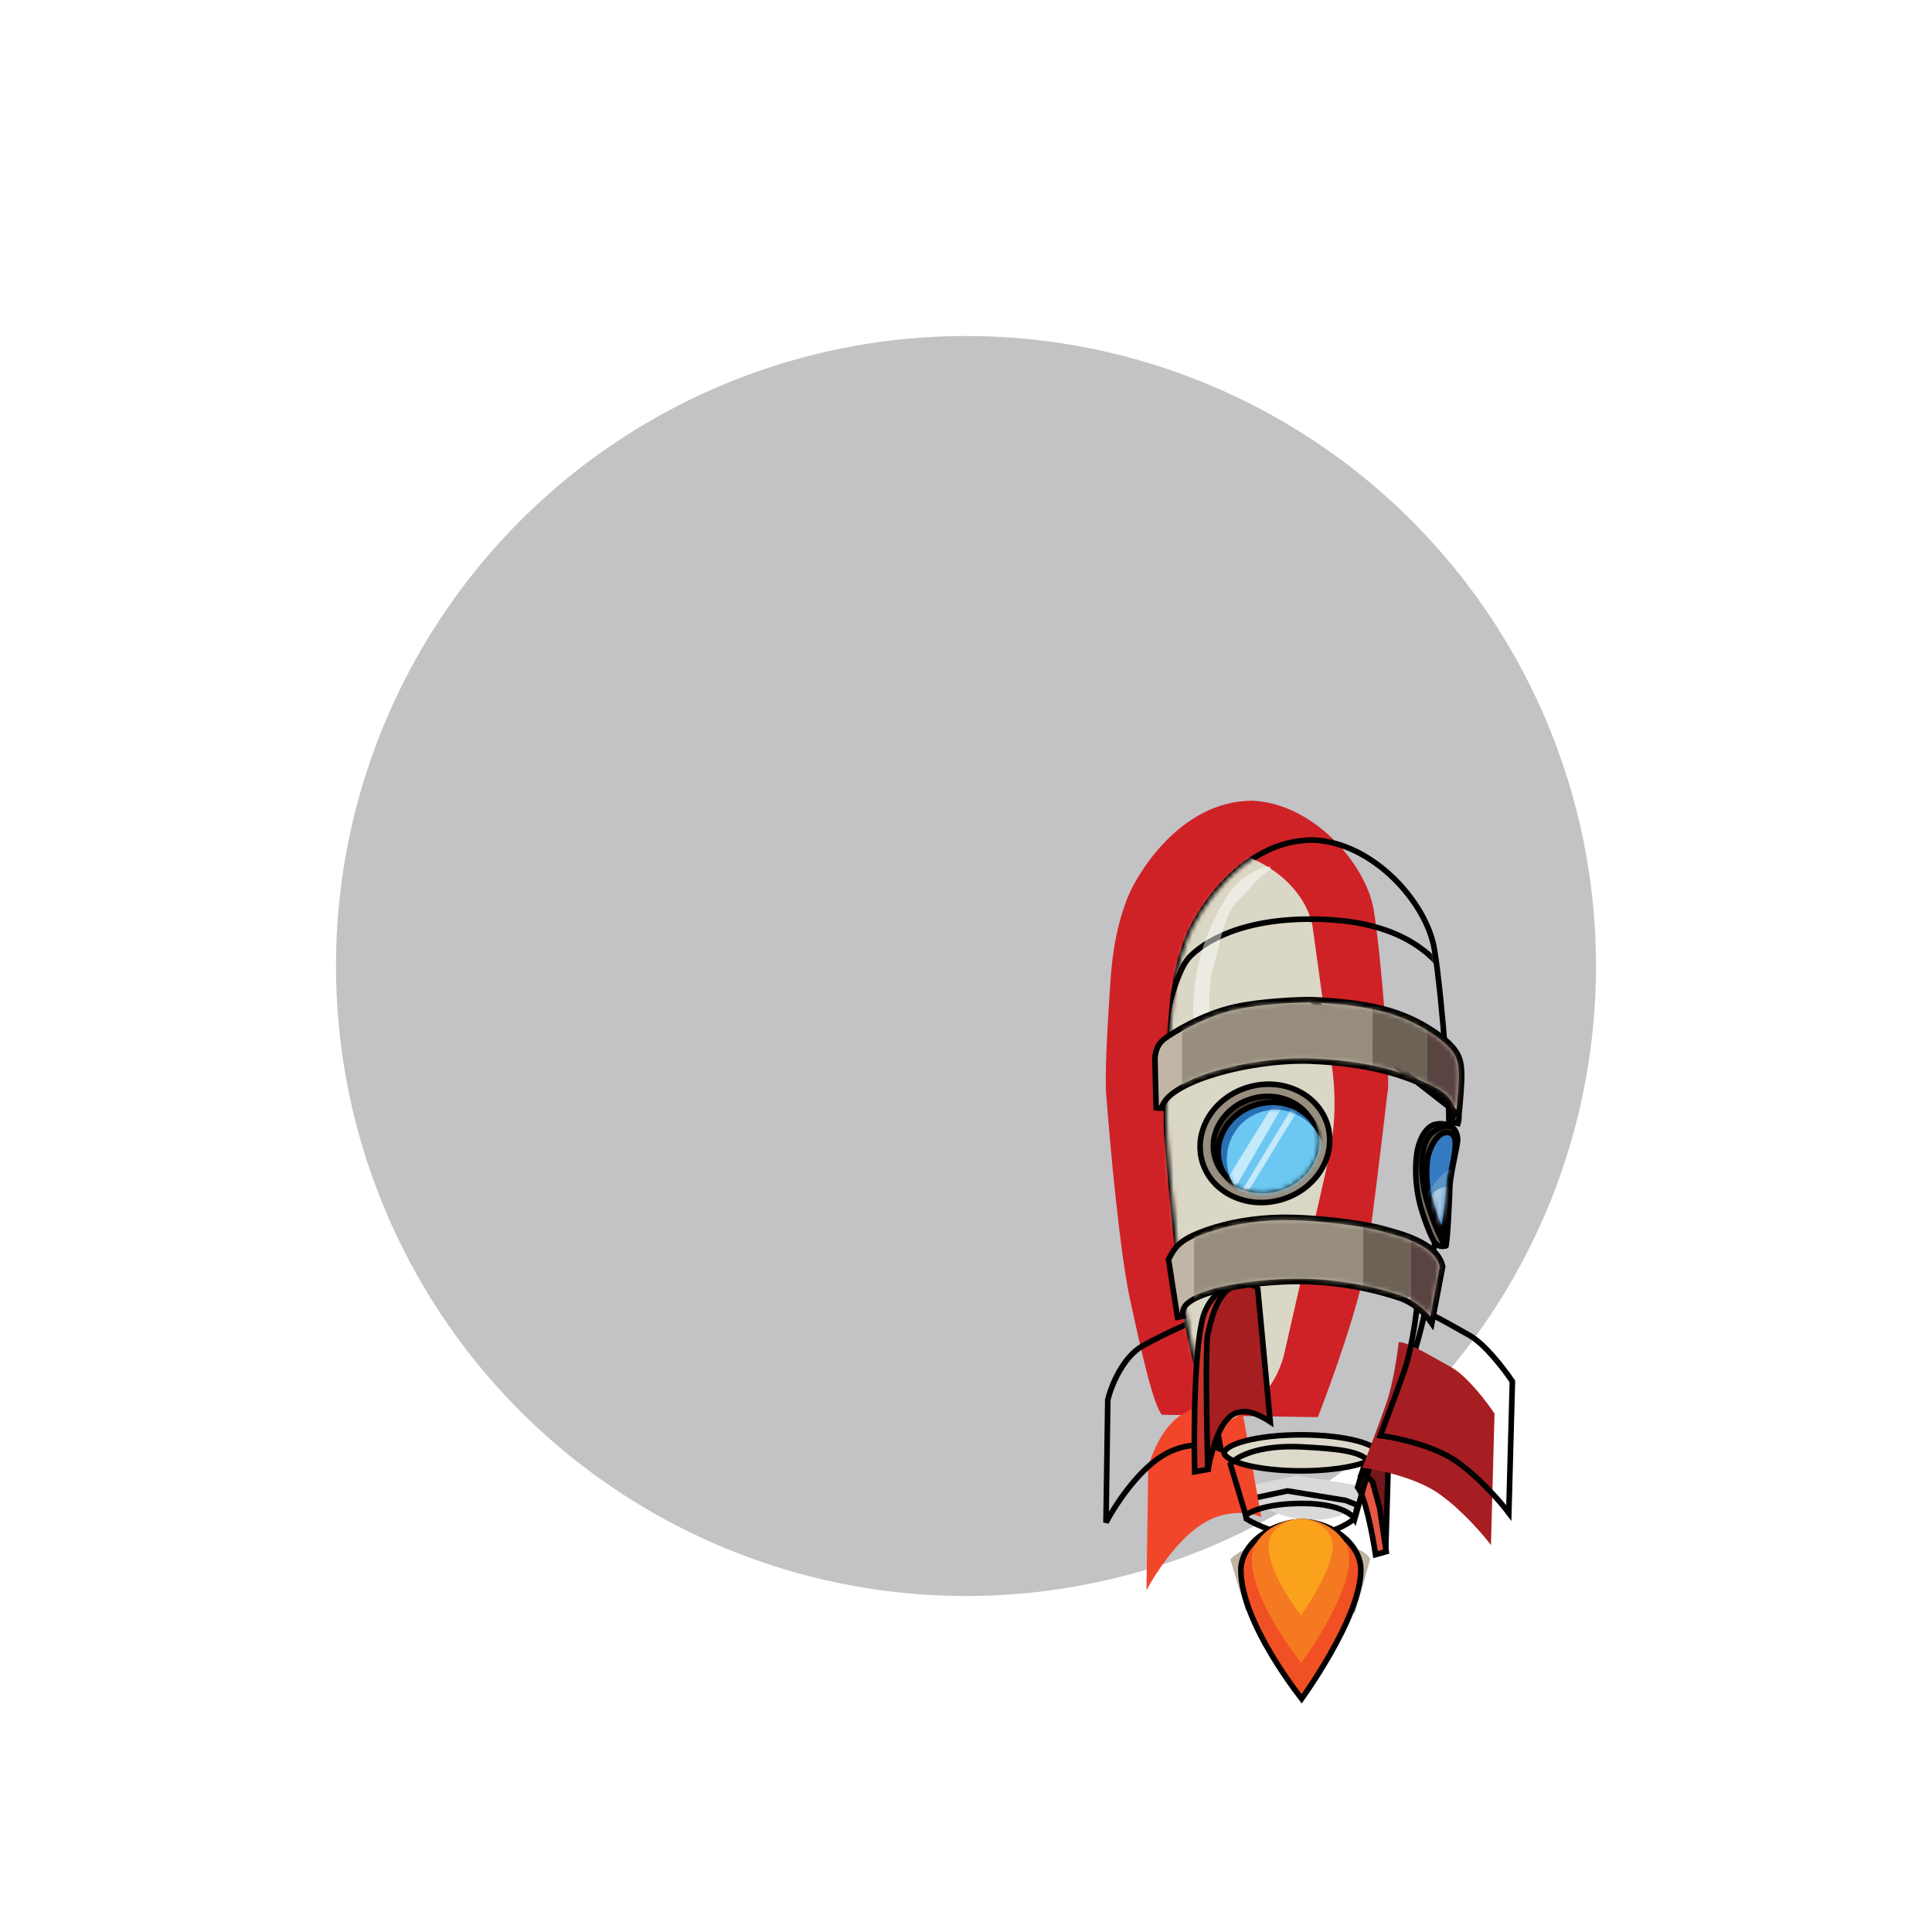 <svg width="414" height="414" viewBox="0 0 414 414" fill="none" xmlns="http://www.w3.org/2000/svg">
<circle cx="207" cy="207" r="135" fill="#C3C2C5"/>
<g filter="url(#filter0_d_3058_16763)">
<g filter="url(#filter1_i_3058_16763)">
<path d="M283.585 325.047C288.889 324.945 292.85 322.624 294.168 321.477L294.933 318.544L292.383 317.524L279.888 315.484L270.325 317.524L271.09 321.477C273.045 322.709 278.281 325.149 283.585 325.047Z" fill="#D9D9D9"/>
</g>
<path d="M283.585 325.047C288.889 324.945 292.85 322.624 294.168 321.477L294.933 318.544L292.383 317.524L279.888 315.484L270.325 317.524L271.09 321.477C273.045 322.709 278.281 325.149 283.585 325.047Z" stroke="black" stroke-width="1.2"/>
<g filter="url(#filter2_i_3058_16763)">
<path d="M311.38 199.46C309.722 189.387 298.247 176.51 285.37 176C269.815 176 260.38 192.065 258.467 197.165C256.555 202.265 255.407 207.365 254.897 215.525C254.489 222.053 253.58 235.032 254.132 240.005C254.897 250.035 256.963 272.594 259.105 282.59C261.782 295.085 264.205 305.54 265.99 307.58L299.395 308.09C302.285 300.695 308.396 283.712 309.722 274.94C311.048 266.168 313.335 247.06 314.312 238.602C315.077 236.562 313.037 209.533 311.38 199.46Z" fill="#CF2226"/>
</g>
<path d="M311.38 199.46C309.722 189.387 298.247 176.51 285.37 176C269.815 176 260.38 192.065 258.467 197.165C256.555 202.265 255.407 207.365 254.897 215.525C254.489 222.053 253.58 235.032 254.132 240.005C254.897 250.035 256.963 272.594 259.105 282.59C261.782 295.085 264.205 305.54 265.99 307.58L299.395 308.09C302.285 300.695 308.396 283.712 309.722 274.94C311.048 266.168 313.335 247.06 314.312 238.602C315.077 236.562 313.037 209.533 311.38 199.46Z" stroke="black" stroke-width="1.2"/>
<path d="M262.293 260.151L259.87 226.746L263.185 224.578L265.608 259.513L262.293 260.151Z" fill="#D9D9D9" stroke="black" stroke-width="1.2"/>
<path d="M299.522 321.224C299.114 318.47 296.717 314.126 295.57 312.299L301.817 298.656L300.925 328.491C300.627 327.216 299.93 323.978 299.522 321.224Z" fill="#73171B" stroke="black" stroke-width="1.2"/>
<path d="M298.758 329.127L301.053 328.49L299.65 319.182L298.12 313.572L295.953 311.277L294.933 314.72C296.565 316.658 298.163 325.132 298.758 329.127Z" fill="#E75643" stroke="black" stroke-width="1.2"/>
<g filter="url(#filter3_ii_3058_16763)">
<path d="M252.858 308.09C258.264 304.622 263.61 305.625 265.608 306.56L260.635 278.766C258.552 279.616 253.291 281.928 248.905 284.376C244.519 286.824 242.062 293.131 241.382 295.978L241 322.243C242.7 318.971 247.451 311.558 252.858 308.09Z" fill="#F1462A"/>
</g>
<path d="M252.858 308.09C258.264 304.622 263.61 305.625 265.608 306.56L260.635 278.766C258.552 279.616 253.291 281.928 248.905 284.376C244.519 286.824 242.062 293.131 241.382 295.978L241 322.243C242.7 318.971 247.451 311.558 252.858 308.09Z" stroke="black" stroke-width="1.2"/>
<mask id="mask0_3058_16763" style="mask-type:alpha" maskUnits="userSpaceOnUse" x="253" y="176" width="62" height="133">
<path d="M311.38 199.46C309.722 189.387 298.247 176.51 285.37 176C269.815 176 260.38 192.065 258.467 197.165C256.555 202.265 255.407 207.365 254.897 215.525C254.489 222.053 253.58 235.032 254.132 240.005C254.897 250.035 256.963 272.594 259.105 282.59C261.782 295.085 264.205 305.54 265.99 307.58L299.395 308.09C302.285 300.695 308.396 283.712 309.722 274.94C311.048 266.168 313.335 247.06 314.312 238.602C315.077 236.562 313.037 209.533 311.38 199.46Z" fill="#CF2226"/>
</mask>
<g mask="url(#mask0_3058_16763)">
<g filter="url(#filter4_ii_3058_16763)">
<path d="M289.45 193.115C272.595 192.013 263.189 196.873 259.218 200.744C257.87 202.058 257.099 203.81 256.404 205.56C254.816 209.56 253.906 213.797 253.713 218.096L252.472 245.656C252.305 249.379 252.507 253.11 253.076 256.793L259.743 299.959C262.596 310.923 272.494 318.574 283.823 318.574H289.76C297.906 318.574 305.327 313.894 308.837 306.543C309.51 305.133 310.025 303.653 310.372 302.13L319.676 261.293C321.188 254.655 321.485 247.799 320.553 241.056L316.48 211.602C315.928 205.992 309.748 194.441 289.45 193.115Z" fill="#DAD7C6"/>
</g>
<path d="M289.45 193.115C272.595 192.013 263.189 196.873 259.218 200.744C257.87 202.058 257.099 203.81 256.404 205.56C254.816 209.56 253.906 213.797 253.713 218.096L252.472 245.656C252.305 249.379 252.507 253.11 253.076 256.793L259.743 299.959C262.596 310.923 272.494 318.574 283.823 318.574H289.76C297.906 318.574 305.327 313.894 308.837 306.543C309.51 305.133 310.025 303.653 310.372 302.13L319.676 261.293C321.188 254.655 321.485 247.799 320.553 241.056L316.48 211.602C315.928 205.992 309.748 194.441 289.45 193.115Z" stroke="black" stroke-width="1.2"/>
</g>
<path d="M288.52 237.206C290.393 243.829 285.967 250.984 278.474 253.102C270.98 255.22 263.464 251.44 261.592 244.817C259.72 238.194 264.145 231.039 271.639 228.921C279.132 226.803 286.648 230.583 288.52 237.206Z" fill="#978E7F" stroke="black" stroke-width="1.2"/>
<path d="M285.767 237.984C287.251 243.235 283.744 248.929 277.771 250.618C271.799 252.306 265.83 249.29 264.346 244.039C262.862 238.788 266.368 233.094 272.341 231.405C278.313 229.717 284.282 232.733 285.767 237.984Z" fill="#513F31" stroke="black" stroke-width="1.2"/>
<mask id="mask1_3058_16763" style="mask-type:alpha" maskUnits="userSpaceOnUse" x="263" y="230" width="24" height="22">
<path d="M285.767 237.986C287.251 243.237 283.744 248.931 277.772 250.62C271.799 252.308 265.83 249.292 264.346 244.041C262.862 238.79 266.368 233.095 272.341 231.407C278.313 229.719 284.282 232.735 285.767 237.986Z" fill="#513F31" stroke="black" stroke-width="1.2"/>
</mask>
<g mask="url(#mask1_3058_16763)">
<path d="M286.787 239.26C288.271 244.511 284.764 250.206 278.792 251.894C272.819 253.582 266.85 250.566 265.366 245.315C263.882 240.064 267.388 234.37 273.361 232.682C279.333 230.993 285.302 234.01 286.787 239.26Z" fill="#286FB4" stroke="black" stroke-width="1.2"/>
<ellipse cx="277.444" cy="244.511" rx="10.542" ry="10.728" transform="rotate(-15.784 277.444 244.511)" fill="#6CC8F2"/>
<mask id="mask2_3058_16763" style="mask-type:alpha" maskUnits="userSpaceOnUse" x="266" y="233" width="23" height="23">
<ellipse cx="277.444" cy="244.514" rx="10.542" ry="10.728" transform="rotate(-15.784 277.444 244.514)" fill="#6CC8F2"/>
</mask>
<g mask="url(#mask2_3058_16763)">
<path d="M276.828 232.741L266.883 248.806L267.903 251.866L278.995 232.741H276.828Z" fill="white" fill-opacity="0.6"/>
<path d="M281.035 233.124L269.688 251.866L270.58 252.759L282.183 233.761L281.035 233.124Z" fill="white" fill-opacity="0.6"/>
</g>
</g>
<path d="M299.305 307.326C299.305 307.612 299.073 308.043 298.247 308.552C297.455 309.042 296.268 309.504 294.749 309.901C291.72 310.692 287.502 311.188 282.82 311.188C278.138 311.188 273.92 310.692 270.891 309.901C269.372 309.504 268.185 309.042 267.393 308.552C266.568 308.043 266.335 307.612 266.335 307.326C266.335 307.04 266.568 306.609 267.393 306.099C268.185 305.61 269.372 305.148 270.891 304.751C273.92 303.96 278.138 303.463 282.82 303.463C287.502 303.463 291.72 303.96 294.749 304.751C296.268 305.148 297.455 305.61 298.247 306.099C299.073 306.609 299.305 307.04 299.305 307.326Z" fill="#DDDACB" stroke="black" stroke-width="1.2"/>
<g filter="url(#filter5_iii_3058_16763)">
<path d="M297.61 309.748C296.463 306.815 289.833 306.433 283.075 306.05C273.385 305.54 268.753 308.303 267.648 309.748L270.963 320.713C271.898 319.863 275.629 318.163 283.075 318.163C290.521 318.163 293.658 320.373 294.295 321.478L297.61 309.748Z" fill="#BFB3A2"/>
</g>
<path d="M297.61 309.748C296.463 306.815 289.833 306.433 283.075 306.05C273.385 305.54 268.753 308.303 267.648 309.748L270.963 320.713C271.898 319.863 275.629 318.163 283.075 318.163C290.521 318.163 293.658 320.373 294.295 321.478L297.61 309.748Z" stroke="black" stroke-width="1.2"/>
<path d="M311.507 236.944C313.139 236.536 314.567 237.114 315.077 237.454L313.802 262.954C313.335 263.124 312.221 263.235 311.507 262.317C310.615 261.169 308.702 256.069 308.065 253.137C307.427 250.204 307.172 246.762 307.555 243.574C307.937 240.387 309.467 237.454 311.507 236.944Z" fill="#786A61" stroke="black" stroke-width="1.2"/>
<path d="M316.352 240.004C316.225 238.602 315.587 237.709 314.95 237.454C314.312 237.284 312.604 237.301 310.87 238.729C308.702 240.514 308.192 245.232 309.085 250.459C309.977 255.687 313.42 263.082 313.802 262.954C314.108 262.852 314.567 254.2 314.695 249.95C314.95 246.762 316.454 241.126 316.352 240.004Z" fill="#555340" stroke="black" stroke-width="1.2"/>
<path d="M312.354 258.844L313.202 260.94L313.505 258.699L314.142 253.982L314.144 253.969L314.145 253.956L314.652 248.383C314.704 248.142 314.762 247.882 314.823 247.606C315.13 246.229 315.519 244.479 315.72 242.951C315.841 242.03 315.902 241.141 315.819 240.44C315.778 240.09 315.696 239.743 315.538 239.452C315.377 239.158 315.123 238.9 314.752 238.794C313.55 238.352 312.51 239.107 311.809 239.957C311.076 240.847 310.504 242.072 310.17 243.14C309.822 244.252 309.696 245.89 309.712 247.5C309.728 249.122 309.89 250.791 310.157 251.991C310.477 253.433 311.52 256.782 312.354 258.844Z" fill="#347AC1" stroke="black" stroke-width="1.2"/>
<mask id="mask3_3058_16763" style="mask-type:alpha" maskUnits="userSpaceOnUse" x="310" y="239" width="6" height="20">
<path d="M314.057 248.292C314.695 245.36 316.097 239.75 314.567 239.367C312.91 238.73 311.38 241.28 310.742 243.32C310.105 245.36 310.232 249.567 310.742 251.862C311.054 253.267 312.086 256.584 312.91 258.62L313.547 253.902L314.057 248.292Z" fill="#356CA4"/>
</mask>
<g mask="url(#mask3_3058_16763)">
<path d="M310.105 251.225C311.533 249.185 314.1 246.337 315.077 246.507L313.42 260.788C311.635 258.195 308.677 253.265 310.105 251.225Z" fill="#5D95C6"/>
<path d="M310.232 252.755C311.427 250.657 313.93 250.078 314.822 250.206L314.041 263.541C312.303 261.029 309.037 254.853 310.232 252.755Z" fill="white" fill-opacity="0.49"/>
</g>
<path d="M267.902 186.711C270.452 183.141 275.807 181.229 276.19 181.739C276.572 182.248 275.552 182.759 274.66 183.396C273.767 184.034 271.6 186.711 268.922 189.389C266.245 192.067 265.097 199.716 263.95 203.414C263.032 206.372 263.057 211.361 263.185 213.486L259.87 214.634C259.615 213.359 259.411 209.33 260.635 203.414C262.165 196.019 265.352 190.281 267.902 186.711Z" fill="white" fill-opacity="0.49"/>
<path d="M262.293 276.816C264.639 271.716 268.455 271.036 270.07 271.333L263.823 283.701L262.93 310.858L259.998 311.368C259.785 301.976 259.947 281.916 262.293 276.816Z" fill="#C8332C" stroke="black" stroke-width="1.2"/>
<path d="M276.19 300.659L273.512 272.099C273.172 271.589 271.727 270.773 268.667 271.589C264.842 272.609 263.44 279.112 262.802 281.917C262.292 284.161 262.59 302.232 262.802 310.987C265.352 298.619 268.667 298.619 270.707 298.492C272.339 298.39 275.042 299.894 276.19 300.659Z" fill="#A61E20" stroke="black" stroke-width="1.2"/>
<g filter="url(#filter6_i_3058_16763)">
<path d="M316.225 309.238C311.329 305.77 303.22 304.053 299.777 303.628C300.967 300.525 303.679 293.352 305.005 289.476C306.331 285.6 307.257 279.36 307.555 276.725C309.467 276.598 314.567 279.785 318.775 282.08C322.141 283.916 326.382 289.475 328.082 292.025L327.317 320.203C325.66 317.993 321.121 312.706 316.225 309.238Z" fill="#A61E22"/>
</g>
<path d="M316.225 309.238C311.329 305.77 303.22 304.053 299.777 303.628C300.967 300.525 303.679 293.352 305.005 289.476C306.331 285.6 307.257 279.36 307.555 276.725C309.467 276.598 314.567 279.785 318.775 282.08C322.141 283.916 326.382 289.475 328.082 292.025L327.317 320.203C325.66 317.993 321.121 312.706 316.225 309.238Z" stroke="black" stroke-width="1.2"/>
<path d="M254.488 265.746L254.403 265.917L254.432 266.106L256.226 277.679L256.227 277.68C256.24 277.888 256.273 278.087 256.322 278.277L257.496 278.035L257.421 277.555C257.405 277.185 257.484 276.741 257.734 276.218C258.005 275.65 258.651 275.033 259.753 274.42C260.843 273.813 262.312 273.247 264.126 272.744C267.752 271.74 272.679 271.011 278.518 270.693C290.144 270.062 299.626 272.716 303.795 274.106C307.016 275.18 309.292 277.493 310.001 278.477L310.816 279.61L311.077 278.239L313.117 267.529L313.141 267.403L313.111 267.279C312.469 264.566 309.968 262.804 307.358 261.612C305.087 260.575 302.576 259.9 300.759 259.411C300.466 259.332 300.19 259.258 299.937 259.189C296.177 258.151 285.919 256.744 278.475 256.872C271.004 257.001 264.939 258.546 260.792 260.231C258.709 261.077 257.389 261.911 256.453 262.829C255.516 263.749 255.002 264.72 254.488 265.746Z" fill="#C1B6A5" stroke="black" stroke-width="1.2"/>
<mask id="mask4_3058_16763" style="mask-type:alpha" maskUnits="userSpaceOnUse" x="255" y="257" width="58" height="22">
<path d="M255.025 266.015C256.045 263.975 256.937 262.445 261.017 260.788C265.097 259.13 271.09 257.6 278.485 257.473C285.88 257.345 296.08 258.748 299.778 259.768C303.475 260.788 311.38 262.573 312.528 267.418L310.487 278.128C309.722 277.065 307.351 274.66 303.985 273.538C299.778 272.135 290.215 269.458 278.485 270.095C266.755 270.733 258.595 273.028 257.192 275.96C256.898 276.576 256.796 277.128 256.824 277.617L256.903 278.128C256.861 277.966 256.834 277.796 256.824 277.617L255.025 266.015Z" fill="#958B7D"/>
</mask>
<g mask="url(#mask4_3058_16763)">
<path d="M259.87 260.807L276.73 253.394L296.08 255.752V272.264H276.73L259.87 275.961V260.807Z" fill="#968D7E"/>
<rect x="296.08" y="257.473" width="10.2" height="16.575" fill="#6C6256"/>
<rect x="306.28" y="257.473" width="10.455" height="25.245" fill="#594441"/>
</g>
<path d="M295.608 332.443C295.608 334.978 294.81 338.004 293.577 341.151C292.348 344.288 290.706 347.5 289.056 350.394C287.408 353.286 285.759 355.851 284.521 357.694C283.903 358.614 283.388 359.354 283.028 359.863C282.992 359.914 282.957 359.962 282.925 360.008C282.896 359.971 282.866 359.933 282.835 359.893C282.465 359.418 281.936 358.724 281.301 357.854C280.029 356.113 278.334 353.669 276.64 350.859C273.232 345.206 269.905 338.191 269.905 332.443C269.905 329.658 271.523 327.075 274.01 325.165C276.494 323.257 279.777 322.078 282.948 322.078C286.116 322.078 289.3 323.255 291.686 325.158C294.072 327.062 295.608 329.645 295.608 332.443Z" fill="#F15024" stroke="black" stroke-width="1.2"/>
<path d="M293.147 330.037C293.147 338.298 282.841 352.333 282.841 352.333C282.841 352.333 272.237 339.294 272.237 330.037C272.237 325.31 277.696 321.478 282.841 321.478C287.986 321.478 293.147 325.31 293.147 330.037Z" fill="#F57921"/>
<path d="M289.578 327.208C289.578 332.738 282.79 342.133 282.79 342.133C282.79 342.133 275.808 333.404 275.808 327.208C275.808 324.043 279.402 321.478 282.79 321.478C286.178 321.478 289.578 324.043 289.578 327.208Z" fill="#FAA21C"/>
<path d="M285.002 210.208L285.016 210.208C295.623 210.719 303.146 211.999 309.909 216.162C313.252 218.218 315.065 219.87 316.047 221.42C317.045 222.996 317.142 224.408 317.207 225.825C317.292 227.708 316.923 231.969 316.626 234.877L285.002 210.208ZM285.002 210.208H284.987C281.912 210.208 274.339 210.514 268.667 211.751C261.54 213.306 255.086 217.438 253.517 218.615C251.76 219.933 251.492 221.961 251.492 223.048C251.492 223.874 251.663 230.297 251.748 233.392L252.94 233.472C253.151 232.179 254.331 230.828 256.42 229.523C258.48 228.237 261.289 227.081 264.488 226.125C270.886 224.213 278.725 223.14 284.963 223.392C297.506 223.899 305.197 226.429 311.107 229.447C314.36 231.108 315.296 233.307 315.422 234.859C315.358 235.479 315.298 236.036 315.246 236.495L316.412 236.752C316.576 236.259 316.671 235.61 316.626 234.878L285.002 210.208Z" fill="#C1B6A5" stroke="black" stroke-width="1.2"/>
<mask id="mask5_3058_16763" style="mask-type:alpha" maskUnits="userSpaceOnUse" x="252" y="210" width="65" height="27">
<path d="M284.988 210.808C295.57 211.318 302.965 212.593 309.595 216.673C316.225 220.753 316.48 223.048 316.608 225.853C316.691 227.692 316.323 231.944 316.024 234.867C316.073 235.549 315.984 236.138 315.843 236.563C315.896 236.088 315.959 235.51 316.024 234.867C315.899 233.09 314.845 230.682 311.38 228.913C305.388 225.853 297.61 223.303 284.988 222.793C272.365 222.283 253.368 227.128 252.348 233.375C252.263 230.273 252.093 223.864 252.093 223.048C252.093 222.028 252.348 220.243 253.878 219.095C255.408 217.948 261.783 213.868 268.795 212.338C274.405 211.114 281.928 210.808 284.988 210.808Z" fill="#978D81"/>
</mask>
<g mask="url(#mask5_3058_16763)">
<path d="M257.32 214.632L276.318 206.217L298.12 208.894V227.637L276.318 224.959L257.32 230.187V214.632Z" fill="#968D7E"/>
<rect x="298.12" y="210.808" width="11.73" height="18.87" fill="#6C6256"/>
<rect x="309.85" y="210.808" width="11.73" height="28.56" fill="#594441"/>
</g>
</g>
<defs>
<filter id="filter0_d_3058_16763" x="232.4" y="175.4" width="96.287" height="193.603" filterUnits="userSpaceOnUse" color-interpolation-filters="sRGB">
<feFlood flood-opacity="0" result="BackgroundImageFix"/>
<feColorMatrix in="SourceAlpha" type="matrix" values="0 0 0 0 0 0 0 0 0 0 0 0 0 0 0 0 0 0 127 0" result="hardAlpha"/>
<feOffset dx="-4" dy="4"/>
<feGaussianBlur stdDeviation="2"/>
<feComposite in2="hardAlpha" operator="out"/>
<feColorMatrix type="matrix" values="0 0 0 0 0 0 0 0 0 0 0 0 0 0 0 0 0 0 0.1 0"/>
<feBlend mode="normal" in2="BackgroundImageFix" result="effect1_dropShadow_3058_16763"/>
<feBlend mode="normal" in="SourceGraphic" in2="effect1_dropShadow_3058_16763" result="shape"/>
</filter>
<filter id="filter1_i_3058_16763" x="269.624" y="314.874" width="26.023" height="10.776" filterUnits="userSpaceOnUse" color-interpolation-filters="sRGB">
<feFlood flood-opacity="0" result="BackgroundImageFix"/>
<feBlend mode="normal" in="SourceGraphic" in2="BackgroundImageFix" result="shape"/>
<feColorMatrix in="SourceAlpha" type="matrix" values="0 0 0 0 0 0 0 0 0 0 0 0 0 0 0 0 0 0 127 0" result="hardAlpha"/>
<feOffset dx="2.04" dy="-3.315"/>
<feComposite in2="hardAlpha" operator="arithmetic" k2="-1" k3="1"/>
<feColorMatrix type="matrix" values="0 0 0 0 0 0 0 0 0 0 0 0 0 0 0 0 0 0 0.25 0"/>
<feBlend mode="normal" in2="shape" result="effect1_innerShadow_3058_16763"/>
</filter>
<filter id="filter2_i_3058_16763" x="253.359" y="175.4" width="61.719" height="133.296" filterUnits="userSpaceOnUse" color-interpolation-filters="sRGB">
<feFlood flood-opacity="0" result="BackgroundImageFix"/>
<feBlend mode="normal" in="SourceGraphic" in2="BackgroundImageFix" result="shape"/>
<feColorMatrix in="SourceAlpha" type="matrix" values="0 0 0 0 0 0 0 0 0 0 0 0 0 0 0 0 0 0 127 0" result="hardAlpha"/>
<feOffset dx="-13.005" dy="-8.415"/>
<feComposite in2="hardAlpha" operator="arithmetic" k2="-1" k3="1"/>
<feColorMatrix type="matrix" values="0 0 0 0 0 0 0 0 0 0 0 0 0 0 0 0 0 0 0.25 0"/>
<feBlend mode="normal" in2="shape" result="effect1_innerShadow_3058_16763"/>
</filter>
<filter id="filter3_ii_3058_16763" x="240.4" y="277.93" width="26.002" height="44.59" filterUnits="userSpaceOnUse" color-interpolation-filters="sRGB">
<feFlood flood-opacity="0" result="BackgroundImageFix"/>
<feBlend mode="normal" in="SourceGraphic" in2="BackgroundImageFix" result="shape"/>
<feColorMatrix in="SourceAlpha" type="matrix" values="0 0 0 0 0 0 0 0 0 0 0 0 0 0 0 0 0 0 127 0" result="hardAlpha"/>
<feOffset dx="2.295" dy="4.335"/>
<feComposite in2="hardAlpha" operator="arithmetic" k2="-1" k3="1"/>
<feColorMatrix type="matrix" values="0 0 0 0 0 0 0 0 0 0 0 0 0 0 0 0 0 0 0.1 0"/>
<feBlend mode="normal" in2="shape" result="effect1_innerShadow_3058_16763"/>
<feColorMatrix in="SourceAlpha" type="matrix" values="0 0 0 0 0 0 0 0 0 0 0 0 0 0 0 0 0 0 127 0" result="hardAlpha"/>
<feOffset dx="6.375" dy="10.2"/>
<feComposite in2="hardAlpha" operator="arithmetic" k2="-1" k3="1"/>
<feColorMatrix type="matrix" values="0 0 0 0 0 0 0 0 0 0 0 0 0 0 0 0 0 0 0.15 0"/>
<feBlend mode="normal" in2="effect1_innerShadow_3058_16763" result="effect2_innerShadow_3058_16763"/>
</filter>
<filter id="filter4_ii_3058_16763" x="251.815" y="192.356" width="69.868" height="126.818" filterUnits="userSpaceOnUse" color-interpolation-filters="sRGB">
<feFlood flood-opacity="0" result="BackgroundImageFix"/>
<feBlend mode="normal" in="SourceGraphic" in2="BackgroundImageFix" result="shape"/>
<feColorMatrix in="SourceAlpha" type="matrix" values="0 0 0 0 0 0 0 0 0 0 0 0 0 0 0 0 0 0 127 0" result="hardAlpha"/>
<feOffset dx="-10.2" dy="-7.14"/>
<feComposite in2="hardAlpha" operator="arithmetic" k2="-1" k3="1"/>
<feColorMatrix type="matrix" values="0 0 0 0 0.349 0 0 0 0 0.267 0 0 0 0 0.255 0 0 0 0.47 0"/>
<feBlend mode="normal" in2="shape" result="effect1_innerShadow_3058_16763"/>
<feColorMatrix in="SourceAlpha" type="matrix" values="0 0 0 0 0 0 0 0 0 0 0 0 0 0 0 0 0 0 127 0" result="hardAlpha"/>
<feOffset dx="-20.91" dy="-9.18"/>
<feComposite in2="hardAlpha" operator="arithmetic" k2="-1" k3="1"/>
<feColorMatrix type="matrix" values="0 0 0 0 0.349 0 0 0 0 0.267 0 0 0 0 0.255 0 0 0 0.29 0"/>
<feBlend mode="normal" in2="effect1_innerShadow_3058_16763" result="effect2_innerShadow_3058_16763"/>
</filter>
<filter id="filter5_iii_3058_16763" x="266.984" y="305.389" width="31.258" height="17.62" filterUnits="userSpaceOnUse" color-interpolation-filters="sRGB">
<feFlood flood-opacity="0" result="BackgroundImageFix"/>
<feBlend mode="normal" in="SourceGraphic" in2="BackgroundImageFix" result="shape"/>
<feColorMatrix in="SourceAlpha" type="matrix" values="0 0 0 0 0 0 0 0 0 0 0 0 0 0 0 0 0 0 127 0" result="hardAlpha"/>
<feOffset dy="3.06"/>
<feComposite in2="hardAlpha" operator="arithmetic" k2="-1" k3="1"/>
<feColorMatrix type="matrix" values="0 0 0 0 0 0 0 0 0 0 0 0 0 0 0 0 0 0 0.15 0"/>
<feBlend mode="normal" in2="shape" result="effect1_innerShadow_3058_16763"/>
<feColorMatrix in="SourceAlpha" type="matrix" values="0 0 0 0 0 0 0 0 0 0 0 0 0 0 0 0 0 0 127 0" result="hardAlpha"/>
<feOffset dy="7.14"/>
<feComposite in2="hardAlpha" operator="arithmetic" k2="-1" k3="1"/>
<feColorMatrix type="matrix" values="0 0 0 0 0 0 0 0 0 0 0 0 0 0 0 0 0 0 0.15 0"/>
<feBlend mode="normal" in2="effect1_innerShadow_3058_16763" result="effect2_innerShadow_3058_16763"/>
<feColorMatrix in="SourceAlpha" type="matrix" values="0 0 0 0 0 0 0 0 0 0 0 0 0 0 0 0 0 0 127 0" result="hardAlpha"/>
<feOffset dy="10.2"/>
<feComposite in2="hardAlpha" operator="arithmetic" k2="-1" k3="1"/>
<feColorMatrix type="matrix" values="0 0 0 0 0 0 0 0 0 0 0 0 0 0 0 0 0 0 0.15 0"/>
<feBlend mode="normal" in2="effect2_innerShadow_3058_16763" result="effect3_innerShadow_3058_16763"/>
</filter>
<filter id="filter6_i_3058_16763" x="298.942" y="276.122" width="29.745" height="45.818" filterUnits="userSpaceOnUse" color-interpolation-filters="sRGB">
<feFlood flood-opacity="0" result="BackgroundImageFix"/>
<feBlend mode="normal" in="SourceGraphic" in2="BackgroundImageFix" result="shape"/>
<feColorMatrix in="SourceAlpha" type="matrix" values="0 0 0 0 0 0 0 0 0 0 0 0 0 0 0 0 0 0 127 0" result="hardAlpha"/>
<feOffset dx="-3.825" dy="6.885"/>
<feComposite in2="hardAlpha" operator="arithmetic" k2="-1" k3="1"/>
<feColorMatrix type="matrix" values="0 0 0 0 0 0 0 0 0 0 0 0 0 0 0 0 0 0 0.09 0"/>
<feBlend mode="normal" in2="shape" result="effect1_innerShadow_3058_16763"/>
</filter>
</defs>
</svg>
